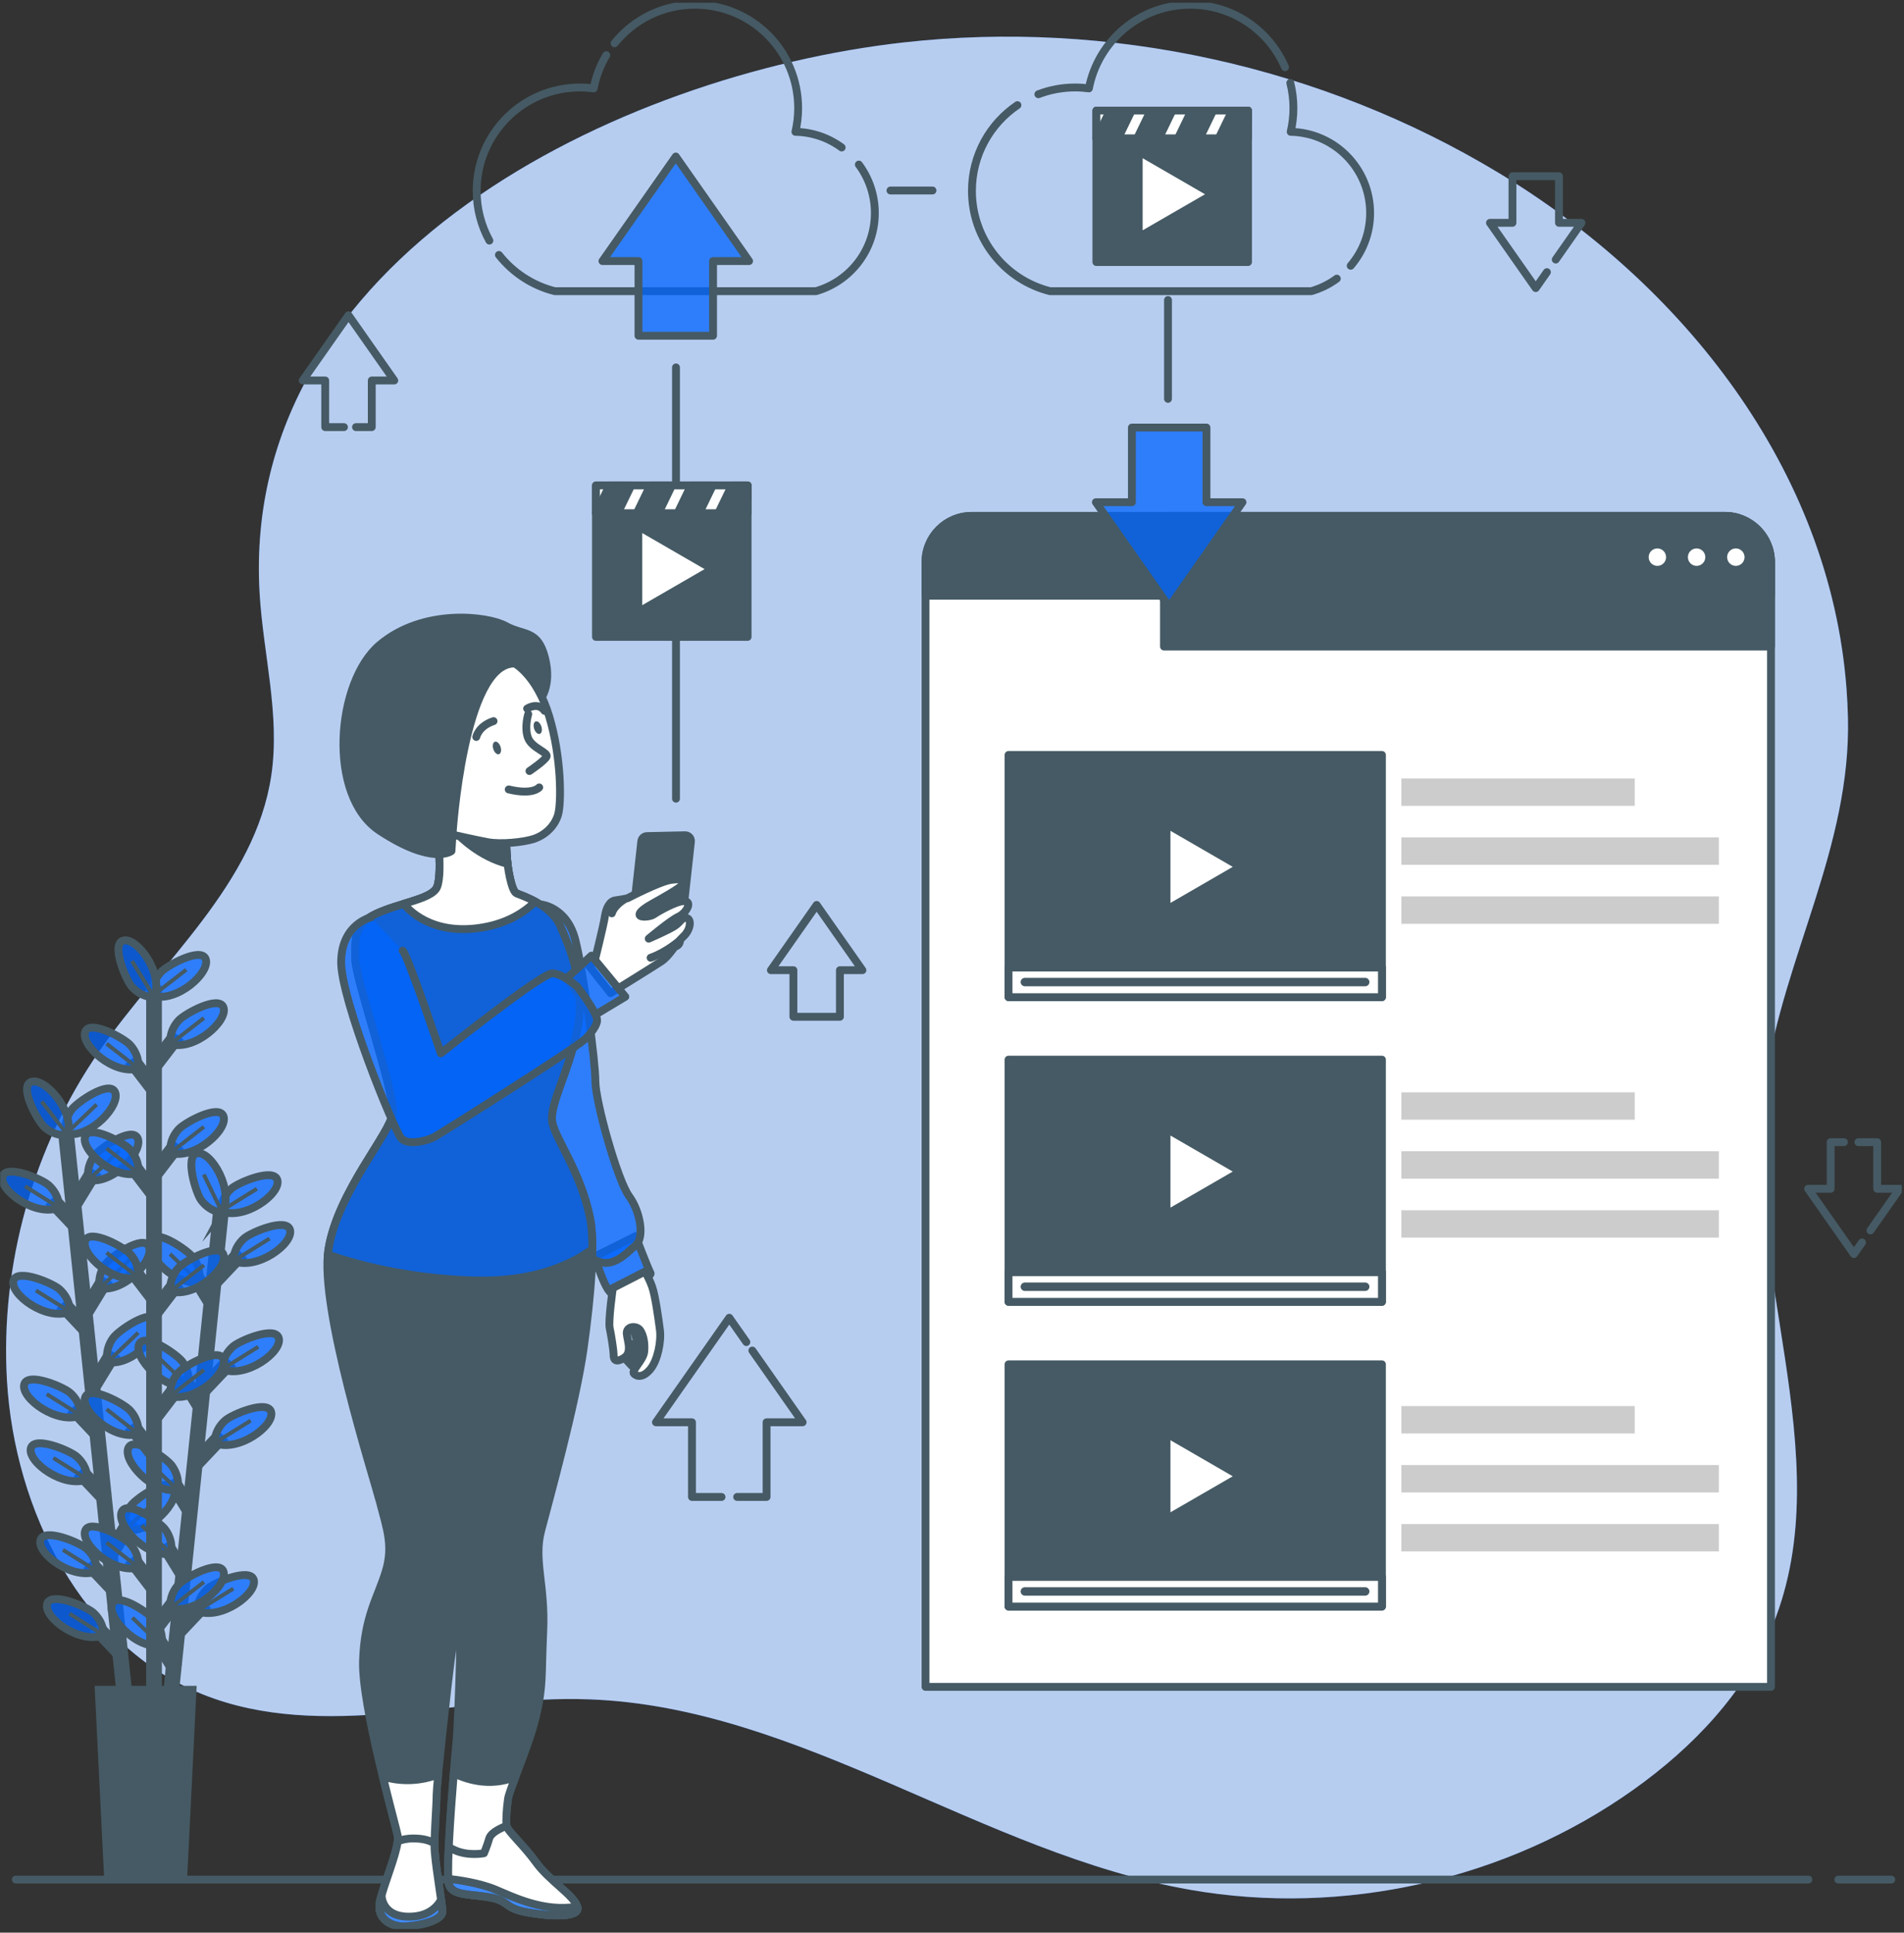 <svg width="342" height="347" viewBox="0 0 342 347" fill="none" xmlns="http://www.w3.org/2000/svg">
<rect x="0" y="0" width="342" height="347" fill="#333333" stroke="none"/>
<g clip-path="url(#clip0_3842_4377)">
<path d="M331.674 123.648C328.691 84.178 302.149 50.94 269.209 31.05C237.403 11.848 199.199 3.477 162.287 7.621C111.19 13.361 43.105 46.138 46.633 106.518C47.275 117.439 50.342 128.352 48.74 139.174C45.855 158.693 29.026 172.555 17.81 188.777C5.959 205.914 0.03 227.082 1.253 247.895C2.628 271.21 14.713 295.479 36.353 304.191C58.068 312.926 82.548 304.244 105.933 305.114C143.812 306.521 176.479 332.786 213.822 339.312C241.346 344.13 270.682 337.49 293.455 321.29C304.105 313.713 313.516 303.866 318.441 291.751C330.836 261.25 312.217 226.538 317.119 193.973C320.495 171.58 332.482 152.023 331.931 128.843C331.886 127.096 331.803 125.364 331.674 123.64V123.648Z" fill="#0064FF" fill-opacity="0.749"/>
<path opacity="0.7" d="M331.674 123.648C328.691 84.178 302.149 50.94 269.209 31.05C237.403 11.848 199.199 3.477 162.287 7.621C111.19 13.361 43.105 46.138 46.633 106.518C47.275 117.439 50.342 128.352 48.74 139.174C45.855 158.693 29.026 172.555 17.81 188.777C5.959 205.914 0.03 227.082 1.253 247.895C2.628 271.21 14.713 295.479 36.353 304.191C58.068 312.926 82.548 304.244 105.933 305.114C143.812 306.521 176.479 332.786 213.822 339.312C241.346 344.13 270.682 337.49 293.455 321.29C304.105 313.713 313.516 303.866 318.441 291.751C330.836 261.25 312.217 226.538 317.119 193.973C320.495 171.58 332.482 152.023 331.931 128.843C331.886 127.096 331.803 125.364 331.674 123.64V123.648Z" fill="white"/>
<path d="M330.202 337.467H339.711" stroke="#455A64" stroke-width="1.411" stroke-linecap="round" stroke-linejoin="round"/>
<path d="M2.84 337.467H324.824" stroke="#455A64" stroke-width="1.411" stroke-linecap="round" stroke-linejoin="round"/>
<path d="M11.927 204.143L22.433 304.908" stroke="#455A64" stroke-width="2.823" stroke-miterlimit="10"/>
<path d="M20.742 285.629L15.983 280.592" stroke="#455A64" stroke-width="2.823" stroke-miterlimit="10"/>
<path d="M17.426 282.098C17.426 282.098 17.562 279.867 15.53 278.052C14.306 276.955 7.879 274.248 7.267 276.517C6.602 278.982 13.189 283.83 17.426 282.098Z" fill="#0064FF" fill-opacity="0.749" stroke="#455A64" stroke-width="1.411" stroke-miterlimit="10"/>
<path d="M17.426 282.098L11.3 278.279" stroke="#455A64" stroke-width="0.706" stroke-miterlimit="10"/>
<path d="M21.935 297.091L17.177 292.055" stroke="#455A64" stroke-width="2.823" stroke-miterlimit="10"/>
<path d="M18.619 293.569C18.619 293.569 18.755 291.338 16.723 289.523C15.5 288.426 9.072 285.719 8.46 287.987C7.796 290.453 14.382 295.301 18.619 293.569Z" fill="#0064FF" fill-opacity="0.749" stroke="#455A64" stroke-width="1.411" stroke-miterlimit="10"/>
<path d="M18.619 293.569L12.494 289.742" stroke="#455A64" stroke-width="0.706" stroke-miterlimit="10"/>
<path d="M17.826 257.664L13.068 252.627" stroke="#455A64" stroke-width="2.823" stroke-miterlimit="10"/>
<path d="M14.51 254.139C14.51 254.139 14.646 251.908 12.614 250.093C11.391 248.996 4.963 246.289 4.351 248.558C3.687 251.023 10.273 255.871 14.51 254.139Z" fill="#0064FF" fill-opacity="0.749" stroke="#455A64" stroke-width="1.411" stroke-miterlimit="10"/>
<path d="M14.51 254.139L8.385 250.312" stroke="#455A64" stroke-width="0.706" stroke-miterlimit="10"/>
<path d="M19.019 269.117L14.261 264.08" stroke="#455A64" stroke-width="2.823" stroke-miterlimit="10"/>
<path d="M15.703 265.594C15.703 265.594 15.839 263.363 13.807 261.548C12.584 260.451 6.156 257.744 5.544 260.013C4.88 262.478 11.466 267.326 15.703 265.594Z" fill="#0064FF" fill-opacity="0.749" stroke="#455A64" stroke-width="1.411" stroke-miterlimit="10"/>
<path d="M15.703 265.595L9.585 261.775" stroke="#455A64" stroke-width="0.706" stroke-miterlimit="10"/>
<path d="M15.884 239.041L11.126 234.004" stroke="#455A64" stroke-width="2.823" stroke-miterlimit="10"/>
<path d="M12.569 235.518C12.569 235.518 12.704 233.287 10.673 231.472C9.449 230.375 3.021 227.668 2.409 229.937C1.745 232.402 8.331 237.25 12.569 235.518Z" fill="#0064FF" fill-opacity="0.749" stroke="#455A64" stroke-width="1.411" stroke-miterlimit="10"/>
<path d="M12.568 235.518L6.45 231.699" stroke="#455A64" stroke-width="0.706" stroke-miterlimit="10"/>
<path d="M13.936 220.347L9.178 215.311" stroke="#455A64" stroke-width="2.823" stroke-miterlimit="10"/>
<path d="M10.62 216.825C10.62 216.825 10.756 214.594 8.724 212.778C7.501 211.682 1.073 208.974 0.461 211.243C-0.203 213.709 6.383 218.556 10.62 216.825Z" fill="#0064FF" fill-opacity="0.749" stroke="#455A64" stroke-width="1.411" stroke-miterlimit="10"/>
<path d="M10.62 216.825L4.502 212.998" stroke="#455A64" stroke-width="0.706" stroke-miterlimit="10"/>
<path d="M19.941 278.848L23.559 272.934" stroke="#455A64" stroke-width="2.823" stroke-miterlimit="10"/>
<path d="M22.456 274.71C22.456 274.71 21.867 272.562 23.476 270.361C24.442 269.038 30.183 265.06 31.248 267.155C32.403 269.431 26.965 275.534 22.456 274.71Z" fill="#0064FF" fill-opacity="0.749" stroke="#455A64" stroke-width="1.411" stroke-miterlimit="10"/>
<path d="M22.456 274.71L27.97 269.432" stroke="#455A64" stroke-width="0.706" stroke-miterlimit="10"/>
<path d="M16.799 248.69L20.417 242.783" stroke="#455A64" stroke-width="2.823" stroke-miterlimit="10"/>
<path d="M19.314 244.55C19.314 244.55 18.725 242.402 20.334 240.201C21.301 238.878 27.041 234.9 28.106 236.995C29.262 239.271 23.823 245.374 19.314 244.55Z" fill="#0064FF" fill-opacity="0.749" stroke="#455A64" stroke-width="1.411" stroke-miterlimit="10"/>
<path d="M19.314 244.55L24.828 239.279" stroke="#455A64" stroke-width="0.706" stroke-miterlimit="10"/>
<path d="M15.416 235.436L19.034 229.521" stroke="#455A64" stroke-width="2.823" stroke-miterlimit="10"/>
<path d="M17.931 231.298C17.931 231.298 17.342 229.15 18.951 226.949C19.918 225.626 25.658 221.648 26.723 223.743C27.878 226.019 22.44 232.122 17.931 231.298Z" fill="#0064FF" fill-opacity="0.749" stroke="#455A64" stroke-width="1.411" stroke-miterlimit="10"/>
<path d="M17.931 231.298L23.445 226.02" stroke="#455A64" stroke-width="0.706" stroke-miterlimit="10"/>
<path d="M13.392 216.008L17.01 210.094" stroke="#455A64" stroke-width="2.823" stroke-miterlimit="10"/>
<path d="M15.908 211.87C15.908 211.87 15.318 209.722 16.927 207.521C17.894 206.198 23.634 202.22 24.699 204.315C25.855 206.591 20.417 212.694 15.908 211.87Z" fill="#0064FF" fill-opacity="0.749" stroke="#455A64" stroke-width="1.411" stroke-miterlimit="10"/>
<path d="M15.907 211.871L21.421 206.592" stroke="#455A64" stroke-width="0.706" stroke-miterlimit="10"/>
<path d="M11.844 203.583C11.844 203.583 11.254 201.435 12.863 199.234C13.83 197.911 19.57 193.933 20.636 196.028C21.791 198.304 16.353 204.407 11.844 203.583Z" fill="#0064FF" fill-opacity="0.749" stroke="#455A64" stroke-width="1.411" stroke-miterlimit="10"/>
<path d="M11.844 203.582L17.358 198.311" stroke="#455A64" stroke-width="0.706" stroke-miterlimit="10"/>
<path d="M12.161 203.808C12.161 203.808 9.963 204.171 7.946 202.334C6.738 201.23 3.384 195.104 5.575 194.257C7.954 193.342 13.445 199.399 12.161 203.801V203.808Z" fill="#0064FF" fill-opacity="0.749" stroke="#455A64" stroke-width="1.411" stroke-miterlimit="10"/>
<path d="M12.161 203.81L7.5 197.768" stroke="#455A64" stroke-width="0.706" stroke-miterlimit="10"/>
<path d="M39.631 218.023L29.185 318.796" stroke="#455A64" stroke-width="2.823" stroke-miterlimit="10"/>
<path d="M31.496 299.582L27.871 293.668" stroke="#455A64" stroke-width="2.823" stroke-miterlimit="10"/>
<path d="M28.981 295.444C28.981 295.444 29.57 293.289 27.961 291.096C26.987 289.772 21.254 285.794 20.189 287.889C19.033 290.165 24.479 296.268 28.981 295.444Z" fill="#0064FF" fill-opacity="0.749" stroke="#455A64" stroke-width="1.411" stroke-miterlimit="10"/>
<path d="M28.981 295.442L23.769 290.443" stroke="#455A64" stroke-width="0.706" stroke-miterlimit="10"/>
<path d="M34.397 271.615L30.771 265.709" stroke="#455A64" stroke-width="2.823" stroke-miterlimit="10"/>
<path d="M31.874 267.475C31.874 267.475 32.463 265.328 30.854 263.127C29.88 261.803 24.147 257.825 23.082 259.92C21.926 262.197 27.372 268.292 31.874 267.475Z" fill="#0064FF" fill-opacity="0.749" stroke="#455A64" stroke-width="1.411" stroke-miterlimit="10"/>
<path d="M31.874 267.474L26.67 262.475" stroke="#455A64" stroke-width="0.706" stroke-miterlimit="10"/>
<path d="M33.212 283.069L29.586 277.162" stroke="#455A64" stroke-width="2.823" stroke-miterlimit="10"/>
<path d="M30.688 278.938C30.688 278.938 31.277 276.783 29.669 274.59C28.694 273.266 22.962 269.288 21.896 271.383C20.741 273.66 26.187 279.755 30.688 278.938Z" fill="#0064FF" fill-opacity="0.749" stroke="#455A64" stroke-width="1.411" stroke-miterlimit="10"/>
<path d="M30.689 278.934L25.484 273.928" stroke="#455A64" stroke-width="0.706" stroke-miterlimit="10"/>
<path d="M36.323 252.996L32.698 247.09" stroke="#455A64" stroke-width="2.823" stroke-miterlimit="10"/>
<path d="M33.808 248.856C33.808 248.856 34.397 246.708 32.788 244.508C31.814 243.184 26.081 239.206 25.016 241.301C23.86 243.578 29.306 249.673 33.808 248.856Z" fill="#0064FF" fill-opacity="0.749" stroke="#455A64" stroke-width="1.411" stroke-miterlimit="10"/>
<path d="M33.808 248.854L28.597 243.855" stroke="#455A64" stroke-width="0.706" stroke-miterlimit="10"/>
<path d="M38.264 234.297L34.639 228.383" stroke="#455A64" stroke-width="2.823" stroke-miterlimit="10"/>
<path d="M35.741 230.161C35.741 230.161 36.33 228.013 34.721 225.812C33.747 224.489 28.014 220.511 26.949 222.606C25.794 224.882 31.239 230.978 35.741 230.161Z" fill="#0064FF" fill-opacity="0.749" stroke="#455A64" stroke-width="1.411" stroke-miterlimit="10"/>
<path d="M35.741 230.159L30.537 225.16" stroke="#455A64" stroke-width="0.706" stroke-miterlimit="10"/>
<path d="M32.108 292.783L36.867 287.738" stroke="#455A64" stroke-width="2.823" stroke-miterlimit="10"/>
<path d="M35.424 289.252C35.424 289.252 35.288 287.021 37.32 285.206C38.544 284.11 44.971 281.402 45.583 283.671C46.248 286.136 39.669 290.984 35.424 289.252Z" fill="#0064FF" fill-opacity="0.749" stroke="#455A64" stroke-width="1.411" stroke-miterlimit="10"/>
<path d="M35.424 289.252L41.905 285.229" stroke="#455A64" stroke-width="0.706" stroke-miterlimit="10"/>
<path d="M35.235 262.619L39.994 257.582" stroke="#455A64" stroke-width="2.823" stroke-miterlimit="10"/>
<path d="M38.543 259.088C38.543 259.088 38.407 256.857 40.439 255.042C41.663 253.946 48.091 251.238 48.702 253.507C49.367 255.972 42.788 260.82 38.543 259.088Z" fill="#0064FF" fill-opacity="0.749" stroke="#455A64" stroke-width="1.411" stroke-miterlimit="10"/>
<path d="M38.544 259.088L45.024 255.064" stroke="#455A64" stroke-width="0.706" stroke-miterlimit="10"/>
<path d="M36.61 249.361L41.368 244.324" stroke="#455A64" stroke-width="2.823" stroke-miterlimit="10"/>
<path d="M39.918 245.838C39.918 245.838 39.782 243.607 41.814 241.792C43.037 240.696 49.465 237.988 50.077 240.257C50.742 242.722 44.163 247.57 39.918 245.838Z" fill="#0064FF" fill-opacity="0.749" stroke="#455A64" stroke-width="1.411" stroke-miterlimit="10"/>
<path d="M39.919 245.839L46.399 241.809" stroke="#455A64" stroke-width="0.706" stroke-miterlimit="10"/>
<path d="M38.619 229.935L43.377 224.898" stroke="#455A64" stroke-width="2.823" stroke-miterlimit="10"/>
<path d="M41.934 226.403C41.934 226.403 41.799 224.172 43.83 222.357C45.054 221.26 51.482 218.553 52.093 220.821C52.758 223.287 46.179 228.135 41.934 226.403Z" fill="#0064FF" fill-opacity="0.749" stroke="#455A64" stroke-width="1.411" stroke-miterlimit="10"/>
<path d="M41.935 226.404L48.415 222.381" stroke="#455A64" stroke-width="0.706" stroke-miterlimit="10"/>
<path d="M39.661 217.457C39.661 217.457 39.525 215.226 41.557 213.411C42.781 212.315 49.208 209.607 49.82 211.876C50.485 214.342 43.906 219.189 39.661 217.457Z" fill="#0064FF" fill-opacity="0.749" stroke="#455A64" stroke-width="1.411" stroke-miterlimit="10"/>
<path d="M39.661 217.457L46.142 213.434" stroke="#455A64" stroke-width="0.706" stroke-miterlimit="10"/>
<path d="M39.925 217.751C39.925 217.751 37.697 217.653 36.103 215.444C35.144 214.113 33.128 207.428 35.439 207.057C37.962 206.657 42.086 213.713 39.918 217.759L39.925 217.751Z" fill="#0064FF" fill-opacity="0.749" stroke="#455A64" stroke-width="1.411" stroke-miterlimit="10"/>
<path d="M39.925 217.753L36.602 210.871" stroke="#455A64" stroke-width="0.706" stroke-miterlimit="10"/>
<path d="M27.668 176.984V304.423" stroke="#455A64" stroke-width="2.823" stroke-miterlimit="10"/>
<path d="M27.766 285.261L23.551 279.756" stroke="#455A64" stroke-width="2.823" stroke-miterlimit="10"/>
<path d="M24.835 281.411C24.835 281.411 25.206 279.21 23.37 277.191C22.267 275.973 16.149 272.615 15.311 274.808C14.397 277.191 20.439 282.696 24.835 281.411Z" fill="#0064FF" fill-opacity="0.749" stroke="#455A64" stroke-width="1.411" stroke-miterlimit="10"/>
<path d="M24.835 281.41L19.14 276.971" stroke="#455A64" stroke-width="0.706" stroke-miterlimit="10"/>
<path d="M27.766 261.309L23.551 255.811" stroke="#455A64" stroke-width="2.823" stroke-miterlimit="10"/>
<path d="M24.835 257.459C24.835 257.459 25.206 255.259 23.37 253.239C22.267 252.022 16.149 248.664 15.311 250.857C14.397 253.239 20.439 258.745 24.835 257.459Z" fill="#0064FF" fill-opacity="0.749" stroke="#455A64" stroke-width="1.411" stroke-miterlimit="10"/>
<path d="M24.835 257.459L19.14 253.02" stroke="#455A64" stroke-width="0.706" stroke-miterlimit="10"/>
<path d="M27.766 233.203L23.551 227.697" stroke="#455A64" stroke-width="2.823" stroke-miterlimit="10"/>
<path d="M24.835 229.346C24.835 229.346 25.206 227.145 23.37 225.126C22.267 223.909 16.149 220.551 15.311 222.744C14.397 225.126 20.439 230.632 24.835 229.346Z" fill="#0064FF" fill-opacity="0.749" stroke="#455A64" stroke-width="1.411" stroke-miterlimit="10"/>
<path d="M24.835 229.346L19.14 224.914" stroke="#455A64" stroke-width="0.706" stroke-miterlimit="10"/>
<path d="M27.766 214.482L23.551 208.977" stroke="#455A64" stroke-width="2.823" stroke-miterlimit="10"/>
<path d="M24.835 210.625C24.835 210.625 25.206 208.425 23.37 206.405C22.267 205.188 16.149 201.83 15.311 204.023C14.397 206.405 20.439 211.911 24.835 210.625Z" fill="#0064FF" fill-opacity="0.749" stroke="#455A64" stroke-width="1.411" stroke-miterlimit="10"/>
<path d="M24.835 210.627L19.14 206.195" stroke="#455A64" stroke-width="0.706" stroke-miterlimit="10"/>
<path d="M27.766 195.683L23.551 190.178" stroke="#455A64" stroke-width="2.823" stroke-miterlimit="10"/>
<path d="M24.835 191.832C24.835 191.832 25.206 189.632 23.37 187.613C22.267 186.395 16.149 183.037 15.311 185.23C14.397 187.613 20.439 193.118 24.835 191.832Z" fill="#0064FF" fill-opacity="0.749" stroke="#455A64" stroke-width="1.411" stroke-miterlimit="10"/>
<path d="M24.835 191.832L19.14 187.393" stroke="#455A64" stroke-width="0.706" stroke-miterlimit="10"/>
<path d="M27.675 292.574L31.89 287.068" stroke="#455A64" stroke-width="2.823" stroke-miterlimit="10"/>
<path d="M30.606 288.723C30.606 288.723 30.236 286.522 32.071 284.503C33.174 283.286 39.292 279.928 40.13 282.121C41.044 284.503 35.002 290.009 30.606 288.723Z" fill="#0064FF" fill-opacity="0.749" stroke="#455A64" stroke-width="1.411" stroke-miterlimit="10"/>
<path d="M30.606 288.72L36.633 284.039" stroke="#455A64" stroke-width="0.706" stroke-miterlimit="10"/>
<path d="M27.675 254.488L31.89 248.982" stroke="#455A64" stroke-width="2.823" stroke-miterlimit="10"/>
<path d="M30.606 250.631C30.606 250.631 30.236 248.431 32.071 246.411C33.174 245.194 39.292 241.836 40.13 244.029C41.044 246.411 35.002 251.917 30.606 250.631Z" fill="#0064FF" fill-opacity="0.749" stroke="#455A64" stroke-width="1.411" stroke-miterlimit="10"/>
<path d="M30.606 250.631L36.633 245.957" stroke="#455A64" stroke-width="0.706" stroke-miterlimit="10"/>
<path d="M27.675 235.689L31.89 230.184" stroke="#455A64" stroke-width="2.823" stroke-miterlimit="10"/>
<path d="M30.605 231.838C30.605 231.838 30.235 229.638 32.071 227.618C33.173 226.401 39.291 223.043 40.13 225.236C41.044 227.618 35.001 233.124 30.605 231.838Z" fill="#0064FF" fill-opacity="0.749" stroke="#455A64" stroke-width="1.411" stroke-miterlimit="10"/>
<path d="M30.606 231.836L36.633 227.154" stroke="#455A64" stroke-width="0.706" stroke-miterlimit="10"/>
<path d="M27.675 210.842L31.89 205.344" stroke="#455A64" stroke-width="2.823" stroke-miterlimit="10"/>
<path d="M30.606 206.991C30.606 206.991 30.236 204.79 32.072 202.771C33.174 201.553 39.292 198.195 40.131 200.388C41.045 202.771 35.002 208.276 30.606 206.991Z" fill="#0064FF" fill-opacity="0.749" stroke="#455A64" stroke-width="1.411" stroke-miterlimit="10"/>
<path d="M30.606 206.99L36.633 202.316" stroke="#455A64" stroke-width="0.706" stroke-miterlimit="10"/>
<path d="M27.674 191.303L31.889 185.805" stroke="#455A64" stroke-width="2.823" stroke-miterlimit="10"/>
<path d="M30.605 187.452C30.605 187.452 30.235 185.251 32.071 183.232C33.173 182.014 39.291 178.656 40.13 180.849C41.044 183.232 35.001 188.737 30.605 187.452Z" fill="#0064FF" fill-opacity="0.749" stroke="#455A64" stroke-width="1.411" stroke-miterlimit="10"/>
<path d="M30.605 187.453L36.633 182.779" stroke="#455A64" stroke-width="0.706" stroke-miterlimit="10"/>
<path d="M27.418 178.784C27.418 178.784 27.048 176.583 28.883 174.564C29.986 173.346 36.104 169.988 36.942 172.181C37.856 174.564 31.814 180.069 27.418 178.784Z" fill="#0064FF" fill-opacity="0.749" stroke="#455A64" stroke-width="1.411" stroke-miterlimit="10"/>
<path d="M27.418 178.783L33.453 174.109" stroke="#455A64" stroke-width="0.706" stroke-miterlimit="10"/>
<path d="M27.713 179.051C27.713 179.051 25.484 179.187 23.679 177.152C22.591 175.927 19.887 169.484 22.154 168.879C24.616 168.213 29.45 174.815 27.713 179.058V179.051Z" fill="#0064FF" fill-opacity="0.749" stroke="#455A64" stroke-width="1.411" stroke-miterlimit="10"/>
<path d="M27.713 179.049L23.702 172.553" stroke="#455A64" stroke-width="0.706" stroke-miterlimit="10"/>
<path d="M32.902 337.472H19.42L17.735 303.387H34.587L32.902 337.472Z" fill="#455A64" stroke="#455A64" stroke-width="1.411" stroke-miterlimit="10"/>
<path d="M108.901 9.916C107.821 11.723 107.043 13.735 106.627 15.875C105.819 15.77 105.003 15.709 104.165 15.709C93.923 15.709 85.622 24.02 85.622 34.275C85.622 37.512 86.445 40.552 87.903 43.199" stroke="#455A64" stroke-width="1.411" stroke-linecap="round" stroke-linejoin="round"/>
<path d="M151.184 26.482C148.85 24.765 145.98 23.729 142.876 23.668C143.193 22.299 143.366 20.878 143.366 19.418C143.366 9.163 135.066 0.852 124.823 0.852C118.985 0.852 113.781 3.551 110.382 7.779" stroke="#455A64" stroke-width="1.411" stroke-linecap="round" stroke-linejoin="round"/>
<path d="M89.618 45.774C92.118 48.936 95.622 51.265 99.648 52.278H146.561C152.671 50.539 157.143 44.92 157.143 38.25C157.143 34.99 156.07 31.973 154.265 29.545" stroke="#455A64" stroke-width="1.411" stroke-linecap="round" stroke-linejoin="round"/>
<path d="M182.756 18.875C177.823 22.21 174.583 27.86 174.583 34.273C174.583 42.962 180.55 50.26 188.609 52.279H235.522C237.199 51.803 238.755 51.032 240.122 50.026" stroke="#455A64" stroke-width="1.411" stroke-linecap="round" stroke-linejoin="round"/>
<path d="M230.824 12.075C227.984 5.472 221.428 0.852 213.792 0.852C204.766 0.852 197.243 7.318 195.589 15.871C194.78 15.765 193.965 15.705 193.126 15.705C190.792 15.705 188.564 16.136 186.51 16.922" stroke="#455A64" stroke-width="1.411" stroke-linecap="round" stroke-linejoin="round"/>
<path d="M242.615 47.718C244.79 45.17 246.104 41.865 246.104 38.25C246.104 30.294 239.745 23.828 231.837 23.669C232.154 22.3 232.328 20.878 232.328 19.419C232.328 17.853 232.131 16.341 231.769 14.889" stroke="#455A64" stroke-width="1.411" stroke-linecap="round" stroke-linejoin="round"/>
<path d="M121.424 143.401V65.967" stroke="#455A64" stroke-width="1.411" stroke-linecap="round" stroke-linejoin="round"/>
<path d="M159.945 34.203H167.498" stroke="#455A64" stroke-width="1.411" stroke-linecap="round" stroke-linejoin="round"/>
<path d="M209.796 53.865V71.615" stroke="#455A64" stroke-width="1.411" stroke-linecap="round" stroke-linejoin="round"/>
<path d="M134.287 87.158H107.051V114.354H134.287V87.158Z" fill="#455A64" stroke="#455A64" stroke-width="1.411" stroke-linecap="round" stroke-linejoin="round"/>
<path d="M127.973 102.185L114.657 94.486V109.876L127.973 102.185Z" fill="white" stroke="#455A64" stroke-width="1.411" stroke-linecap="round" stroke-linejoin="round"/>
<path d="M134.287 87.158H107.051V92.142H134.287V87.158Z" fill="white" stroke="#455A64" stroke-width="1.411" stroke-linecap="round" stroke-linejoin="round"/>
<path d="M107.059 92.142H110.964L113.381 87.158H109.468L107.059 92.142Z" fill="#455A64" stroke="#455A64" stroke-width="1.411" stroke-linecap="round" stroke-linejoin="round"/>
<path d="M134.288 89.344V87.158H131.44L129.023 92.142H132.935L134.288 89.344Z" fill="#455A64" stroke="#455A64" stroke-width="1.411" stroke-linecap="round" stroke-linejoin="round"/>
<path d="M120.699 87.158H116.794L114.377 92.142H118.29L120.699 87.158Z" fill="#455A64" stroke="#455A64" stroke-width="1.411" stroke-linecap="round" stroke-linejoin="round"/>
<path d="M128.026 87.158H124.113L121.704 92.142H125.609L128.026 87.158Z" fill="#455A64" stroke="#455A64" stroke-width="1.411" stroke-linecap="round" stroke-linejoin="round"/>
<path d="M224.17 19.855H196.934V47.051H224.17V19.855Z" fill="#455A64" stroke="#455A64" stroke-width="1.411" stroke-linecap="round" stroke-linejoin="round"/>
<path d="M217.856 34.88L204.54 27.182V42.572L217.856 34.88Z" fill="white" stroke="#455A64" stroke-width="1.411" stroke-linecap="round" stroke-linejoin="round"/>
<path d="M224.17 19.855H196.934V24.839H224.17V19.855Z" fill="white" stroke="#455A64" stroke-width="1.411" stroke-linecap="round" stroke-linejoin="round"/>
<path d="M196.941 24.839H200.846L203.263 19.855H199.351L196.941 24.839Z" fill="#455A64" stroke="#455A64" stroke-width="1.411" stroke-linecap="round" stroke-linejoin="round"/>
<path d="M224.17 22.041V19.855H221.322L218.905 24.839H222.818L224.17 22.041Z" fill="#455A64" stroke="#455A64" stroke-width="1.411" stroke-linecap="round" stroke-linejoin="round"/>
<path d="M210.582 19.855H206.677L204.26 24.839H208.172L210.582 19.855Z" fill="#455A64" stroke="#455A64" stroke-width="1.411" stroke-linecap="round" stroke-linejoin="round"/>
<path d="M217.908 19.855H213.996L211.586 24.839H215.491L217.908 19.855Z" fill="#455A64" stroke="#455A64" stroke-width="1.411" stroke-linecap="round" stroke-linejoin="round"/>
<path d="M174.531 92.627H309.816C314.393 92.627 318.109 96.348 318.109 100.931V302.869H166.245V100.931C166.245 96.348 169.961 92.627 174.538 92.627H174.531Z" fill="white" stroke="#455A64" stroke-width="1.411" stroke-linecap="round" stroke-linejoin="round"/>
<path d="M309.815 92.627H209.079V116.086H318.108V100.923C318.108 96.34 314.4 92.619 309.815 92.619V92.627Z" fill="#455A64" stroke="#455A64" stroke-width="1.411" stroke-linecap="round" stroke-linejoin="round"/>
<path d="M309.815 92.627H174.531C169.953 92.627 166.237 96.34 166.237 100.931V106.958H318.101V100.931C318.101 96.348 314.393 92.627 309.808 92.627H309.815Z" fill="#455A64" stroke="#455A64" stroke-width="1.411" stroke-linecap="round" stroke-linejoin="round"/>
<path d="M297.7 102.303C298.951 102.303 299.966 101.287 299.966 100.034C299.966 98.781 298.951 97.766 297.7 97.766C296.449 97.766 295.434 98.781 295.434 100.034C295.434 101.287 296.449 102.303 297.7 102.303Z" fill="white" stroke="#455A64" stroke-width="1.411" stroke-linecap="round" stroke-linejoin="round"/>
<path d="M304.747 102.303C305.999 102.303 307.013 101.287 307.013 100.034C307.013 98.781 305.999 97.766 304.747 97.766C303.496 97.766 302.481 98.781 302.481 100.034C302.481 101.287 303.496 102.303 304.747 102.303Z" fill="white" stroke="#455A64" stroke-width="1.411" stroke-linecap="round" stroke-linejoin="round"/>
<path d="M311.794 102.303C313.046 102.303 314.06 101.287 314.06 100.034C314.06 98.781 313.046 97.766 311.794 97.766C310.543 97.766 309.528 98.781 309.528 100.034C309.528 101.287 310.543 102.303 311.794 102.303Z" fill="white" stroke="#455A64" stroke-width="1.411" stroke-linecap="round" stroke-linejoin="round"/>
<path d="M248.227 135.547H181.155V179.032H248.227V135.547Z" fill="#455A64" stroke="#455A64" stroke-width="1.411" stroke-linecap="round" stroke-linejoin="round"/>
<path d="M248.227 173.715H181.155V179.039H248.227V173.715Z" fill="white" stroke="#455A64" stroke-width="1.411" stroke-linecap="round" stroke-linejoin="round"/>
<path d="M222.841 155.64L209.532 147.949V163.339L222.841 155.64Z" fill="white" stroke="#455A64" stroke-width="1.411" stroke-linecap="round" stroke-linejoin="round"/>
<path d="M245.221 177.081H184.085C183.67 177.081 183.33 176.741 183.33 176.325C183.33 175.909 183.67 175.568 184.085 175.568H245.221C245.636 175.568 245.976 175.909 245.976 176.325C245.976 176.741 245.636 177.081 245.221 177.081Z" fill="#455A64"/>
<path d="M248.227 190.256H181.155V233.741H248.227V190.256Z" fill="#455A64" stroke="#455A64" stroke-width="1.411" stroke-linecap="round" stroke-linejoin="round"/>
<path d="M248.227 228.418H181.155V233.742H248.227V228.418Z" fill="white" stroke="#455A64" stroke-width="1.411" stroke-linecap="round" stroke-linejoin="round"/>
<path d="M222.841 210.349L209.532 202.658V218.041L222.841 210.349Z" fill="white" stroke="#455A64" stroke-width="1.411" stroke-linecap="round" stroke-linejoin="round"/>
<path d="M245.221 231.782H184.085C183.67 231.782 183.33 231.442 183.33 231.026C183.33 230.61 183.67 230.27 184.085 230.27H245.221C245.636 230.27 245.976 230.61 245.976 231.026C245.976 231.442 245.636 231.782 245.221 231.782Z" fill="#455A64"/>
<path d="M248.227 244.959H181.155V288.444H248.227V244.959Z" fill="#455A64" stroke="#455A64" stroke-width="1.411" stroke-linecap="round" stroke-linejoin="round"/>
<path d="M248.227 283.127H181.155V288.451H248.227V283.127Z" fill="white" stroke="#455A64" stroke-width="1.411" stroke-linecap="round" stroke-linejoin="round"/>
<path d="M222.841 265.06L209.532 257.361V272.751L222.841 265.06Z" fill="white" stroke="#455A64" stroke-width="1.411" stroke-linecap="round" stroke-linejoin="round"/>
<path d="M245.221 286.493H184.085C183.67 286.493 183.33 286.153 183.33 285.737C183.33 285.321 183.67 284.98 184.085 284.98H245.221C245.636 284.98 245.976 285.321 245.976 285.737C245.976 286.153 245.636 286.493 245.221 286.493Z" fill="#455A64"/>
<path d="M293.637 139.77H251.717V144.685H293.637V139.77Z" fill="#CCCCCC"/>
<path d="M308.743 150.357H251.717V155.273H308.743V150.357Z" fill="#CCCCCC"/>
<path d="M308.743 160.949H251.717V165.865H308.743V160.949Z" fill="#CCCCCC"/>
<path d="M293.637 196.117H251.717V201.033H293.637V196.117Z" fill="#CCCCCC"/>
<path d="M308.743 206.705H251.717V211.621H308.743V206.705Z" fill="#CCCCCC"/>
<path d="M308.743 217.297H251.717V222.213H308.743V217.297Z" fill="#CCCCCC"/>
<path d="M293.637 252.457H251.717V257.373H293.637V252.457Z" fill="#CCCCCC"/>
<path d="M308.743 263.045H251.717V267.961H308.743V263.045Z" fill="#CCCCCC"/>
<path d="M308.743 273.637H251.717V278.552H308.743V273.637Z" fill="#CCCCCC"/>
<path d="M114.166 221.939C114.166 221.939 116.424 227.869 116.847 228.572C117.27 229.275 111.492 231.68 110.223 232.24C108.954 232.807 106.839 225.607 106.839 225.607L114.166 221.939Z" fill="#0064FF" fill-opacity="0.749" stroke="#455A64" stroke-width="1.411" stroke-linecap="round" stroke-linejoin="round"/>
<path d="M97.126 162.385C97.126 162.385 101.847 162.763 103.357 168.813C104.868 174.863 106.945 190.556 106.945 194.148C106.945 197.74 110.91 211.92 112.988 214.756C115.065 217.592 115.82 222.319 114.121 223.643C112.421 224.966 109.4 228.936 105.434 225.155C101.469 221.374 96.559 208.706 96.182 204.925C95.804 201.144 97.504 194.526 97.692 191.879C97.881 189.232 97.504 173.162 95.993 169.569C94.482 165.977 93.727 163.519 93.727 163.519C93.727 163.519 94.482 162.007 97.126 162.385Z" fill="#0064FF" fill-opacity="0.749" stroke="#455A64" stroke-width="1.411" stroke-linecap="round" stroke-linejoin="round"/>
<path d="M113.177 237.605C113.177 237.605 114.589 240.29 114.302 240.993C114.023 241.697 112.61 241.137 112.044 241.273C111.477 241.417 111.054 243.247 112.044 243.814C113.033 244.381 113.736 246.212 115.148 245.788C116.56 245.365 117.119 241.833 117.119 239.435C117.119 237.038 114.438 235.624 113.169 237.598L113.177 237.605Z" fill="#455A64" stroke="#455A64" stroke-width="1.411" stroke-linecap="round" stroke-linejoin="round"/>
<path d="M110.08 231.26C110.08 231.26 109.234 237.189 109.513 238.459C109.793 239.73 110.216 242.551 110.216 243.118C110.216 243.685 110.216 244.956 112.051 243.821C113.886 242.687 112.33 240.01 112.618 239.027C112.897 238.036 114.453 238.036 115.012 238.883C115.578 239.73 115.858 241.144 115.714 242.695C115.571 244.245 113.32 246.083 113.879 246.65C114.445 247.217 115.571 247.353 116.84 245.803C118.109 244.252 118.811 240.864 118.532 238.747C118.252 236.629 117.686 232.538 117.119 230.987C116.553 229.437 115.85 228.303 115.85 228.303L110.072 231.267L110.08 231.26Z" fill="white" stroke="#455A64" stroke-width="1.411" stroke-linecap="round" stroke-linejoin="round"/>
<path d="M78.425 148.062C78.425 148.062 79.694 157.728 78.296 159.633C76.899 161.539 71.566 162.174 67.503 164.08C63.439 165.986 63.817 168.656 63.817 172.218C63.817 175.78 70.924 196.116 70.547 199.806C70.169 203.497 60.645 213.918 58.99 224.347C57.336 234.769 66.989 264.906 68.258 269.738C69.527 274.571 70.668 277.619 69.27 282.194C67.873 286.77 65.463 290.203 65.207 298.212C64.95 306.221 71.045 327.578 71.43 329.612C71.808 331.646 69.021 338.007 68.258 341.312C67.495 344.616 70.418 346.016 72.828 345.887C75.237 345.758 79.429 344.874 79.429 343.217C79.429 341.561 78.032 334.188 78.032 331.397C78.032 328.606 78.409 324.152 78.409 322.246C78.409 320.34 80.441 302.031 80.947 298.219C81.453 294.408 82.851 288.305 82.851 288.305C82.851 288.305 82.473 307.756 81.96 313.095C81.453 318.434 79.928 336.615 80.691 338.521C81.453 340.427 84.626 340.049 88.055 340.684C91.484 341.319 90.464 342.59 94.656 343.353C98.848 344.117 104.309 344.367 103.675 342.34C103.04 340.306 98.599 337.636 96.311 334.46C94.022 331.283 91.106 328.742 90.978 327.85C90.85 326.958 90.978 324.802 91.235 323.017C91.492 321.24 95.042 313.481 96.311 308.013C97.579 302.545 97.202 301.275 97.579 292.88C97.957 284.486 95.805 280.167 97.202 274.828C98.599 269.489 103.426 252.072 104.823 242.157C106.22 232.243 106.885 223.137 105.986 218.751C104.287 210.432 99.996 204.911 99.234 201.727C98.471 198.551 102.028 192.955 103.675 184.946C105.329 176.937 102.278 170.07 100.631 166.258C98.984 162.447 93.644 160.79 92.76 160.412C91.869 160.034 91.106 155.837 90.986 153.167C90.865 150.498 90.857 149.099 90.857 149.099L78.417 148.085L78.425 148.062Z" fill="#455A64" stroke="#455A64" stroke-width="1.411" stroke-linecap="round" stroke-linejoin="round"/>
<path d="M68.266 341.303C69.029 337.998 71.824 331.638 71.439 329.604C71.28 328.734 70.072 324.355 68.772 318.993C71.341 319.734 74.845 320.082 78.712 318.6C78.539 320.438 78.425 321.784 78.425 322.222C78.425 324.128 78.048 328.583 78.048 331.373C78.048 334.164 79.445 341.545 79.445 343.194C79.445 344.842 75.253 345.735 72.844 345.863C70.434 345.992 67.511 344.593 68.274 341.288L68.266 341.303ZM103.691 342.316C103.056 340.282 98.615 337.612 96.326 334.436C94.038 331.26 91.122 328.719 90.994 327.826C90.865 326.934 90.994 324.779 91.251 322.994C91.341 322.343 91.885 320.884 92.588 319.031C87.769 320.982 83.41 319.334 81.515 318.373C80.895 325.845 80.125 337.03 80.706 338.505C81.469 340.411 84.642 340.033 88.071 340.668C91.5 341.303 90.48 342.574 94.672 343.337C98.864 344.101 104.325 344.351 103.691 342.324V342.316Z" fill="white" stroke="#455A64" stroke-width="1.411" stroke-linecap="round" stroke-linejoin="round"/>
<path d="M103.69 342.324C103.056 340.29 98.615 337.62 96.326 334.444C94.037 331.267 91.122 328.726 90.993 327.834C90.993 327.834 88.252 328.772 87.874 330.095C87.496 331.419 86.93 332.742 86.93 332.742C86.93 332.742 84.097 333.309 81.643 332.175C81.25 331.993 80.918 331.827 80.615 331.676C80.457 335.132 80.442 337.839 80.713 338.513C81.476 340.418 84.649 340.04 88.078 340.675C91.507 341.311 90.487 342.581 94.679 343.345C98.871 344.109 104.332 344.358 103.698 342.332L103.69 342.324Z" fill="white" stroke="#455A64" stroke-width="1.411" stroke-linecap="round" stroke-linejoin="round"/>
<path d="M103.69 342.329C97.617 343.35 92.247 340.613 88.939 339.244C86.106 338.071 82.269 337.535 80.54 337.338C80.57 337.898 80.63 338.298 80.713 338.503C81.476 340.408 84.648 340.03 88.078 340.665C91.507 341.301 90.487 342.571 94.679 343.335C98.864 344.099 104.317 344.348 103.698 342.329H103.69Z" fill="#0064FF" fill-opacity="0.749" stroke="#455A64" stroke-width="1.411" stroke-linecap="round" stroke-linejoin="round"/>
<path d="M78.047 330.984C77.292 330.493 76.121 330.092 74.278 330.092C73.025 330.092 72.111 330.311 71.438 330.621C71.121 333.261 68.931 338.433 68.266 341.307C67.503 344.612 70.426 346.011 72.836 345.883C75.245 345.754 79.437 344.869 79.437 343.213C79.437 341.557 78.04 334.183 78.04 331.393C78.04 331.264 78.04 331.128 78.04 330.992L78.047 330.984Z" fill="white" stroke="#455A64" stroke-width="1.411" stroke-linecap="round" stroke-linejoin="round"/>
<path d="M79.438 343.206C79.438 342.798 79.354 342.049 79.226 341.111C78.508 342.397 76.998 343.993 73.863 344.121C68.546 344.341 68.546 340.348 68.546 340.348H68.523C68.425 340.68 68.342 341.006 68.274 341.301C67.511 344.605 70.434 346.005 72.844 345.876C75.253 345.747 79.445 344.863 79.445 343.206H79.438Z" fill="#0064FF" fill-opacity="0.749" stroke="#455A64" stroke-width="1.411" stroke-linecap="round" stroke-linejoin="round"/>
<path d="M99.249 201.712C98.486 198.536 102.043 192.94 103.69 184.931C105.336 176.922 102.293 170.055 100.646 166.243C98.999 162.432 93.659 160.776 92.776 160.397C91.884 160.019 91.121 155.822 91.001 153.152C90.88 150.483 90.872 149.084 90.872 149.084L78.432 148.07C78.432 148.07 79.701 157.735 78.304 159.641C76.906 161.547 71.574 162.182 67.51 164.088C63.447 165.994 63.824 168.663 63.824 172.226C63.824 175.788 70.932 196.124 70.554 199.814C70.177 203.505 60.652 213.926 58.998 224.355C58.953 224.642 58.922 224.945 58.892 225.255C63.847 226.979 73.077 229.528 85.041 229.898C96.099 230.239 102.814 226.934 106.409 224.257C106.409 222.026 106.288 220.143 106.001 218.744C104.302 210.425 100.012 204.904 99.249 201.72V201.712Z" fill="#0064FF" fill-opacity="0.749" stroke="#455A64" stroke-width="1.411" stroke-linecap="round" stroke-linejoin="round"/>
<path d="M92.775 160.39C91.884 160.012 91.121 155.814 91.001 153.145C90.88 150.475 90.872 149.076 90.872 149.076L78.432 148.062C78.432 148.062 79.701 157.728 78.304 159.633C77.45 160.798 75.139 161.486 72.54 162.28C73.137 163.067 77.427 168.141 86.808 166.5C91.212 165.729 94.188 163.808 96.144 161.88C94.603 161.04 93.198 160.579 92.783 160.397L92.775 160.39Z" fill="white" stroke="#455A64" stroke-width="1.411" stroke-linecap="round" stroke-linejoin="round"/>
<path d="M90.993 153.143C90.865 150.474 90.865 149.074 90.865 149.074L83.009 148.432L82.33 149.906C82.33 149.906 86.099 153.862 91.167 155.087C91.084 154.399 91.023 153.733 90.993 153.143Z" fill="#455A64" stroke="#455A64" stroke-width="1.411" stroke-linecap="round" stroke-linejoin="round"/>
<path d="M81.28 149.862L81.091 152.803C81.091 152.803 77.737 155.443 68.213 149.173C58.681 142.904 60.388 122.386 68.198 115.792C76 109.197 87.564 110.581 90.842 112.381C94.112 114.181 96.597 112.986 97.897 118.121C99.196 123.256 96.937 125.729 96.937 125.729C96.937 125.729 94.815 123.354 93.901 122.893C92.98 122.424 89.354 123.044 87.904 125.056C86.454 127.068 84.09 140.892 83.674 143.713C83.259 146.534 81.287 149.869 81.287 149.869L81.28 149.862Z" fill="#455A64" stroke="#455A64" stroke-width="1.411" stroke-linecap="round" stroke-linejoin="round"/>
<path d="M92.474 119.128C92.474 119.128 96.439 121.276 98.644 128.612C100.858 135.94 100.873 144.191 100.231 146.316C99.589 148.449 97.799 149.991 95.895 150.619C93.992 151.247 89.906 151.632 87.662 151.216C85.419 150.801 81.28 149.863 81.28 149.863C81.28 149.863 83.206 118.916 92.474 119.128Z" fill="white" stroke="#455A64" stroke-width="1.411" stroke-linecap="round" stroke-linejoin="round"/>
<path d="M94.883 128.211C94.883 128.211 94.128 130.676 94.86 132.522C95.593 134.367 98.561 135.085 98.169 135.864C97.776 136.643 95.102 138.436 95.102 138.436" stroke="#455A64" stroke-width="1.411" stroke-linecap="round" stroke-linejoin="round"/>
<path d="M96.855 141.379C96.855 141.379 95.752 142.786 91.378 141.742" stroke="#455A64" stroke-width="1.411" stroke-linecap="round" stroke-linejoin="round"/>
<path d="M89.905 134.079C90.109 134.699 89.981 135.289 89.626 135.41C89.271 135.531 88.818 135.123 88.614 134.503C88.41 133.883 88.538 133.293 88.893 133.172C89.248 133.051 89.701 133.459 89.905 134.079Z" fill="#455A64"/>
<path d="M97.239 130.433C97.443 131.053 97.315 131.643 96.96 131.764C96.605 131.885 96.152 131.476 95.948 130.856C95.744 130.236 95.872 129.646 96.227 129.525C96.582 129.404 97.035 129.813 97.239 130.433Z" fill="#455A64"/>
<path d="M85.547 132.318C85.547 132.318 85.948 130.359 88.652 129.475" stroke="#455A64" stroke-width="1.411" stroke-linecap="round" stroke-linejoin="round"/>
<path d="M94.687 127.225C94.687 127.225 96.613 125.939 97.814 127.633" stroke="#455A64" stroke-width="1.411" stroke-linecap="round" stroke-linejoin="round"/>
<path d="M121.123 169.955L114.272 170.107C113.645 170.122 113.147 169.577 113.215 168.957L115.194 151.041C115.254 150.527 115.685 150.126 116.198 150.118L123.049 149.967C123.676 149.952 124.174 150.496 124.106 151.117L122.127 169.033C122.067 169.547 121.636 169.948 121.123 169.955Z" fill="#455A64" stroke="#455A64" stroke-width="1.411" stroke-linecap="round" stroke-linejoin="round"/>
<path d="M106.742 172.849C106.742 172.849 108.396 166.24 108.645 164.583C108.895 162.927 109.537 161.785 110.549 161.657C111.561 161.528 112.709 161.278 112.709 161.278C112.709 161.278 118.547 158.231 120.579 157.973C122.611 157.716 123.374 157.974 122.739 158.737C122.105 159.501 118.676 161.407 117.535 162.042C116.395 162.677 114.869 163.57 114.869 164.205C114.869 164.84 116.901 164.583 117.407 164.205C117.913 163.827 121.599 161.664 122.996 161.793C124.394 161.921 123.253 163.956 121.856 164.591C120.458 165.226 116.523 168.531 116.523 168.531C116.523 168.531 120.081 167.003 121.221 166.24C122.362 165.476 122.49 164.583 123.381 164.84C124.273 165.098 124.016 167.003 122.747 168.145C121.478 169.287 120.338 171.579 118.812 172.592C117.286 173.606 109.672 178.31 109.672 178.31L105.737 173.348L106.749 172.842L106.742 172.849Z" fill="white" stroke="#455A64" stroke-width="1.411" stroke-linecap="round" stroke-linejoin="round"/>
<path d="M122.127 168.834C122.127 168.834 119.71 170.967 116.863 171.965" stroke="#455A64" stroke-width="1.411" stroke-linecap="round" stroke-linejoin="round"/>
<path d="M112.029 161.566C112.029 161.566 110.322 162.565 109.899 163.986" stroke="#455A64" stroke-width="1.411" stroke-linecap="round" stroke-linejoin="round"/>
<path d="M106.228 171.58L112.323 178.954L106.613 182.387L101.787 175.649L106.228 171.58Z" fill="#0064FF" fill-opacity="0.749" stroke="#455A64" stroke-width="1.411" stroke-linecap="round" stroke-linejoin="round"/>
<path d="M66.612 164.713C66.612 164.713 61.407 165.855 61.279 172.593C61.151 179.332 70.804 202.98 72.073 204.379C73.341 205.778 76.899 204.757 78.04 204.122C79.18 203.487 102.799 188.611 105.087 186.577C105.087 186.577 107.119 184.671 107.248 183.272C107.376 181.873 103.69 177.169 103.69 177.169C103.69 177.169 101.152 174.877 99.249 174.756C97.346 174.628 79.188 189.125 79.188 189.125C79.188 189.125 73.221 171.451 72.329 170.687" fill="#0064FF" fill-opacity="0.749"/>
<path d="M66.612 164.713C66.612 164.713 61.407 165.855 61.279 172.593C61.151 179.332 70.804 202.98 72.073 204.379C73.341 205.778 76.899 204.757 78.04 204.122C79.18 203.487 102.799 188.611 105.087 186.577C105.087 186.577 107.119 184.671 107.248 183.272C107.376 181.873 103.69 177.169 103.69 177.169C103.69 177.169 101.152 174.877 99.249 174.756C97.346 174.628 79.188 189.125 79.188 189.125C79.188 189.125 73.221 171.451 72.329 170.687" stroke="#455A64" stroke-width="1.411" stroke-linecap="round" stroke-linejoin="round"/>
<path d="M134.061 240.965L130.994 236.594L117.822 255.364H124.295V268.773H129.605" stroke="#455A64" stroke-width="1.411" stroke-linecap="round" stroke-linejoin="round"/>
<path d="M132.407 268.77H137.694V255.362H144.168L135.134 242.482" stroke="#455A64" stroke-width="1.411" stroke-linecap="round" stroke-linejoin="round"/>
<path d="M154.908 174.193L146.69 162.479L138.472 174.193H142.513V182.557H150.867V174.193H154.908Z" stroke="#455A64" stroke-width="1.411" stroke-linecap="round" stroke-linejoin="round"/>
<path d="M279.445 46.602L284.067 40.007H280.026V31.643H271.672V40.007H267.631L275.849 51.729L277.858 48.863" stroke="#455A64" stroke-width="1.411" stroke-linecap="round" stroke-linejoin="round"/>
<path d="M335.972 220.922L341.222 213.442H337.181V205.07H333.82" stroke="#455A64" stroke-width="1.411" stroke-linecap="round" stroke-linejoin="round"/>
<path d="M331.214 205.07H328.82V213.442H324.779L333.004 225.157L334.462 223.077" stroke="#455A64" stroke-width="1.411" stroke-linecap="round" stroke-linejoin="round"/>
<path d="M63.945 76.686H66.778V68.314H70.819L62.601 56.6L54.376 68.314H58.416V76.686H61.785" stroke="#455A64" stroke-width="1.411" stroke-linecap="round" stroke-linejoin="round"/>
<path d="M134.552 46.874L121.387 28.104L108.214 46.874H114.687V60.283H128.079V46.874H134.552Z" fill="#0064FF" fill-opacity="0.749" stroke="#455A64" stroke-width="1.411" stroke-linecap="round" stroke-linejoin="round"/>
<path d="M196.843 90.17L210.008 108.948L223.181 90.17H216.708V76.762H203.316V90.17H196.843Z" fill="#0064FF" fill-opacity="0.749" stroke="#455A64" stroke-width="1.411" stroke-linecap="round" stroke-linejoin="round"/>
</g>
<defs>
<clipPath id="clip0_3842_4377">
<rect width="341.562" height="345.796" fill="white" transform="translate(0.038 0.479)"/>
</clipPath>
</defs>
</svg>
